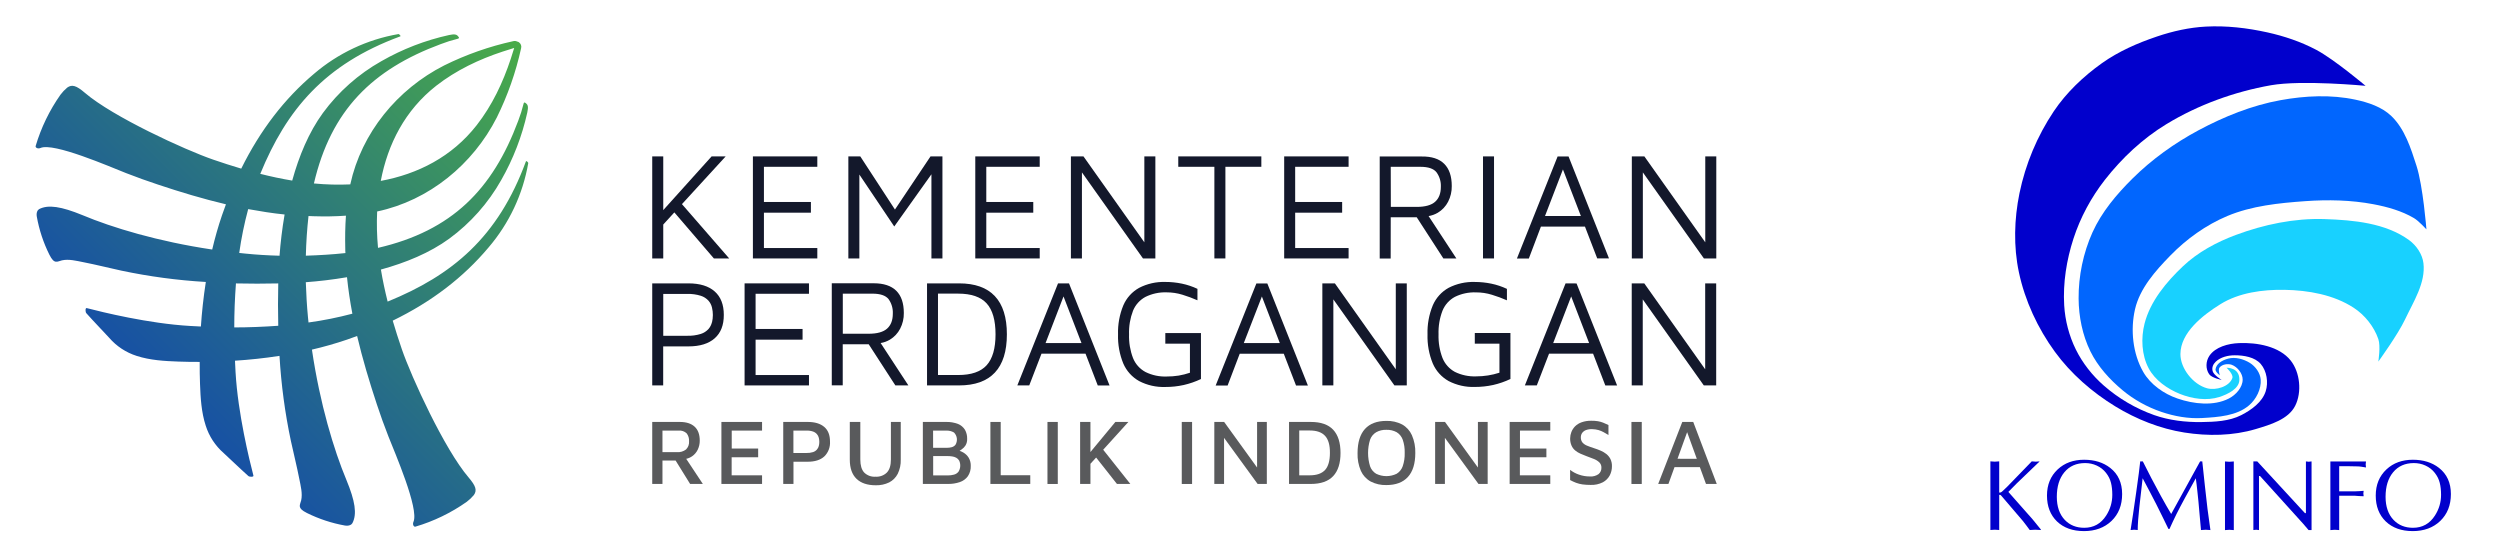 <svg width="149" height="33" viewBox="0 0 149 33" fill="none" xmlns="http://www.w3.org/2000/svg">
<path d="M29.118 14.748C30.345 13.315 31.162 11.579 31.484 9.721C31.484 9.692 31.441 9.645 31.407 9.619C31.373 9.593 31.355 9.595 31.345 9.619C29.679 14.154 26.946 16.409 23.103 17.975C22.945 17.345 22.808 16.707 22.702 16.065C24.178 15.66 25.614 15.072 26.779 14.222C28.044 13.293 29.098 12.105 29.869 10.738C30.588 9.479 31.113 8.12 31.427 6.705C31.499 6.369 31.465 6.249 31.351 6.161L31.299 6.122C31.252 6.087 31.217 6.122 31.204 6.186C31.12 6.531 31.014 6.869 30.886 7.199C29.363 11.291 26.934 13.753 22.53 14.773C22.462 14.052 22.445 13.327 22.478 12.604C25.571 11.951 28.187 9.8 29.612 6.998C30.258 5.69 30.744 4.307 31.057 2.881C31.077 2.815 31.074 2.744 31.051 2.679C31.027 2.614 30.984 2.558 30.927 2.519C30.897 2.497 30.863 2.483 30.826 2.478C30.754 2.441 30.67 2.432 30.591 2.453C29.165 2.766 27.782 3.252 26.473 3.9C23.683 5.317 21.545 7.916 20.877 10.99C20.154 11.021 19.43 11.003 18.709 10.934C19.73 6.564 22.189 4.144 26.265 2.63C26.596 2.502 26.935 2.395 27.28 2.311C27.337 2.298 27.378 2.264 27.343 2.216L27.303 2.165C27.216 2.051 27.096 2.016 26.76 2.089C25.345 2.401 23.986 2.926 22.728 3.647C21.36 4.417 20.172 5.471 19.243 6.737C18.403 7.888 17.818 9.306 17.416 10.763C16.774 10.657 16.141 10.52 15.512 10.361C17.079 6.545 19.337 3.832 23.851 2.17C23.881 2.159 23.876 2.133 23.851 2.107C23.826 2.081 23.778 2.026 23.749 2.03C21.889 2.352 20.151 3.169 18.717 4.397C16.952 5.883 15.51 7.762 14.378 10.05C13.817 9.884 13.258 9.704 12.704 9.513C11.031 8.937 6.723 6.96 5.06 5.533C4.537 5.084 4.285 5.024 4.007 5.22C3.858 5.345 3.724 5.486 3.606 5.642C2.949 6.575 2.448 7.61 2.124 8.705C2.1 8.799 2.255 8.889 2.412 8.82C3.189 8.474 6.54 9.934 7.512 10.316C8.14 10.563 8.778 10.789 9.418 11.002C10.754 11.448 12.1 11.854 13.466 12.177C13.385 12.392 13.306 12.609 13.231 12.83C13.001 13.503 12.808 14.188 12.647 14.872C9.426 14.395 6.688 13.566 4.91 12.82C3.657 12.307 2.874 12.181 2.333 12.463C2.243 12.511 2.149 12.668 2.194 12.913C2.334 13.699 2.585 14.46 2.941 15.175C3.24 15.779 3.407 15.583 3.693 15.517C4.095 15.425 4.574 15.549 4.964 15.626C5.723 15.774 6.474 15.965 7.23 16.129C8.89 16.48 10.573 16.706 12.267 16.805C12.125 17.719 12.031 18.609 11.973 19.46C11.757 19.451 11.542 19.44 11.334 19.427C8.864 19.286 6.077 18.599 5.167 18.362C5.077 18.338 5.082 18.597 5.145 18.666C5.547 19.12 6.331 19.936 6.509 20.134C6.944 20.637 7.51 21.009 8.144 21.211C8.948 21.472 9.801 21.52 10.638 21.55C11.029 21.565 11.458 21.571 11.902 21.57C11.902 22.031 11.902 22.471 11.921 22.876C11.951 23.714 12.001 24.573 12.261 25.369C12.461 26.003 12.832 26.568 13.332 27.004C13.53 27.182 14.346 27.966 14.8 28.369C14.869 28.431 15.129 28.438 15.104 28.346C14.867 27.433 14.18 24.649 14.039 22.181C14.026 21.958 14.014 21.729 14.005 21.498C14.855 21.443 15.748 21.351 16.658 21.21C16.757 22.916 16.984 24.612 17.338 26.284C17.502 27.04 17.692 27.79 17.84 28.55C17.917 28.942 18.042 29.419 17.95 29.822C17.883 30.108 17.688 30.274 18.292 30.574C19.006 30.928 19.768 31.18 20.553 31.321C20.799 31.364 20.955 31.271 21.003 31.18C21.29 30.635 21.163 29.855 20.647 28.608C19.901 26.823 19.067 24.073 18.591 20.837C19.297 20.674 19.994 20.475 20.68 20.242C20.883 20.172 21.085 20.099 21.284 20.025C21.607 21.396 22.015 22.752 22.459 24.095C22.672 24.736 22.898 25.373 23.146 26.002C23.527 26.973 24.987 30.326 24.642 31.102C24.572 31.258 24.662 31.414 24.757 31.389C25.852 31.066 26.887 30.565 27.819 29.907C27.974 29.79 28.116 29.656 28.241 29.507C28.437 29.228 28.372 28.978 27.928 28.455C26.5 26.79 24.522 22.483 23.948 20.809C23.755 20.248 23.574 19.682 23.406 19.111C25.73 17.982 27.621 16.531 29.118 14.748ZM26.008 5.104C27.183 4.19 28.549 3.537 29.958 3.075L30.646 2.858C30.578 3.076 30.509 3.293 30.44 3.511C29.974 4.92 29.329 6.287 28.411 7.461C26.935 9.349 24.901 10.374 22.694 10.782C23.112 8.591 24.133 6.571 26.008 5.104ZM20.618 12.854C20.571 13.507 20.562 14.16 20.578 14.822C20.578 14.911 20.578 14.998 20.588 15.083C19.814 15.167 19.021 15.214 18.228 15.239C18.248 14.441 18.301 13.65 18.387 12.875L18.692 12.887C19.334 12.908 19.979 12.9 20.618 12.854ZM14.792 12.463C15.51 12.593 16.229 12.71 16.962 12.784C16.814 13.642 16.717 14.481 16.66 15.241C15.966 15.222 15.274 15.181 14.594 15.111C14.48 15.1 14.369 15.087 14.258 15.075C14.382 14.194 14.56 13.322 14.792 12.463V12.463ZM13.962 19.514C13.962 18.663 13.995 17.782 14.062 16.892C14.905 16.913 15.745 16.91 16.584 16.892C16.565 17.731 16.563 18.573 16.584 19.416C15.692 19.478 14.812 19.514 13.962 19.514ZM18.388 19.225C18.378 19.126 18.367 19.028 18.357 18.927C18.29 18.233 18.25 17.527 18.226 16.82C18.99 16.764 19.823 16.668 20.681 16.522C20.755 17.252 20.865 17.977 21.001 18.696C20.142 18.924 19.269 19.099 18.388 19.22V19.225Z" fill="url(#paint0_linear_2_2272)"/>
<path d="M39.53 13.382L40.191 12.659L42.547 15.403H43.46L40.644 12.166L43.25 9.321H42.412L39.53 12.522V9.321H38.873V15.403H39.53V13.382Z" fill="#13182B"/>
<path d="M48.712 14.783H45.53V12.676H48.33V12.038H45.53V9.941H48.712V9.321H44.873V15.403H48.712V14.783Z" fill="#13182B"/>
<path d="M51.218 10.403L53.297 13.498L55.513 10.387V15.403H56.169V9.321H55.459L53.339 12.49L51.273 9.321H50.562V15.403H51.218V10.403Z" fill="#13182B"/>
<path d="M61.967 14.783H58.783V12.676H61.583V12.038H58.783V9.941H61.967V9.321H58.127V15.403H61.967V14.783Z" fill="#13182B"/>
<path d="M64.483 10.274L68.121 15.403H68.86V9.321H68.203V14.442L64.575 9.321H63.826V15.403H64.483V10.274Z" fill="#13182B"/>
<path d="M73.034 15.403V9.941H75.176V9.321H70.225V9.941H72.377V15.403H73.034Z" fill="#13182B"/>
<path d="M80.376 14.783H77.192V12.676H79.992V12.038H77.192V9.941H80.376V9.321H76.537V15.403H80.376V14.783Z" fill="#13182B"/>
<path d="M82.888 12.951H84.438L86.024 15.403H86.799L85.144 12.878C85.339 12.846 85.526 12.778 85.696 12.677C85.956 12.52 86.168 12.294 86.307 12.024C86.456 11.734 86.531 11.412 86.525 11.086C86.525 10.502 86.375 10.062 86.075 9.763C85.775 9.464 85.326 9.319 84.729 9.327H82.231V15.409H82.884L82.888 12.951ZM82.888 9.942H84.657C85.124 9.942 85.443 10.05 85.614 10.266C85.797 10.518 85.89 10.825 85.875 11.136C85.875 11.526 85.761 11.822 85.533 12.026C85.306 12.229 84.939 12.331 84.435 12.331H82.894L82.888 9.942Z" fill="#13182B"/>
<path d="M89.044 9.321H88.387V15.403H89.044V9.321Z" fill="#13182B"/>
<path d="M91.839 13.505H94.464L95.194 15.401H95.896L93.486 9.327H92.833L90.408 15.409H91.118L91.839 13.505ZM93.151 10.098L94.221 12.875H92.082L93.151 10.098Z" fill="#13182B"/>
<path d="M97.914 10.274L101.552 15.403H102.291V9.321H101.634V14.442L98.005 9.321H97.257V15.403H97.914V10.274Z" fill="#13182B"/>
<path d="M42.598 17.372C42.237 17.051 41.715 16.89 41.032 16.889H38.873V22.971H39.526V20.645H41.03C41.711 20.645 42.233 20.484 42.597 20.162C42.961 19.84 43.142 19.375 43.139 18.768C43.14 18.159 42.96 17.694 42.598 17.372ZM42.434 19.2C42.399 19.35 42.329 19.489 42.229 19.606C42.104 19.744 41.945 19.846 41.768 19.902C41.504 19.984 41.228 20.021 40.952 20.012H39.53V17.518H40.952C41.228 17.509 41.504 17.546 41.768 17.628C41.945 17.684 42.104 17.786 42.229 17.924C42.331 18.043 42.402 18.184 42.436 18.337C42.504 18.624 42.504 18.924 42.436 19.212L42.434 19.2Z" fill="#13182B"/>
<path d="M48.215 22.352H45.033V20.244H47.833V19.606H45.033V17.509H48.215V16.889H44.377V22.971H48.215V22.352Z" fill="#13182B"/>
<path d="M53.038 20.244C53.298 20.087 53.51 19.861 53.649 19.591C53.799 19.301 53.875 18.979 53.868 18.652C53.868 18.068 53.718 17.627 53.417 17.329C53.115 17.032 52.667 16.883 52.072 16.883H49.574V22.965H50.227V20.518H51.775L53.363 22.97H54.139L52.486 20.445C52.681 20.413 52.868 20.345 53.038 20.244V20.244ZM50.231 17.502H51.999C52.467 17.502 52.782 17.61 52.957 17.826C53.138 18.079 53.228 18.386 53.212 18.697C53.212 19.086 53.098 19.382 52.87 19.586C52.642 19.789 52.276 19.891 51.772 19.891H50.231V17.502Z" fill="#13182B"/>
<path d="M55.251 22.971H57.156C58.105 22.971 58.818 22.716 59.294 22.206C59.772 21.695 60.01 20.936 60.01 19.926C60.01 18.917 59.772 18.158 59.294 17.65C58.818 17.142 58.105 16.888 57.156 16.889H55.251V22.971ZM55.904 17.5H57.107C57.886 17.5 58.451 17.694 58.805 18.083C59.158 18.473 59.334 19.087 59.334 19.926C59.334 20.764 59.157 21.378 58.805 21.768C58.452 22.158 57.886 22.352 57.107 22.351H55.904V17.5Z" fill="#13182B"/>
<path d="M61.343 22.971L62.073 21.079H64.697L65.427 22.975H66.13L63.712 16.889H63.059L60.633 22.971H61.343ZM63.386 17.668L64.456 20.445H62.316L63.386 17.668Z" fill="#13182B"/>
<path d="M69.453 20.483H70.92V22.216C70.7 22.29 70.474 22.347 70.244 22.386C70.008 22.422 69.771 22.441 69.532 22.44C69.096 22.457 68.662 22.365 68.27 22.171C67.933 21.99 67.67 21.696 67.528 21.341C67.356 20.89 67.276 20.41 67.292 19.928C67.275 19.448 67.356 18.968 67.528 18.519C67.671 18.169 67.931 17.879 68.263 17.698C68.655 17.504 69.089 17.409 69.526 17.424C69.847 17.424 70.167 17.471 70.474 17.566C70.778 17.658 71.077 17.769 71.368 17.898V17.215C71.071 17.075 70.759 16.971 70.437 16.904C70.113 16.837 69.783 16.803 69.453 16.804C68.912 16.787 68.375 16.908 67.894 17.155C67.472 17.389 67.14 17.756 66.95 18.2C66.724 18.748 66.617 19.339 66.635 19.932C66.617 20.527 66.724 21.118 66.95 21.669C67.141 22.111 67.473 22.478 67.894 22.713C68.374 22.962 68.912 23.083 69.453 23.064C69.821 23.066 70.188 23.026 70.547 22.947C70.902 22.866 71.248 22.747 71.577 22.59V19.849H69.453V20.483Z" fill="#13182B"/>
<path d="M73.888 21.081H76.513L77.243 22.976H77.95L75.533 16.895H74.88L72.454 22.976H73.166L73.888 21.081ZM75.208 17.67L76.277 20.447H74.13L75.208 17.67Z" fill="#13182B"/>
<path d="M79.559 16.889H78.812V22.971H79.468V17.842L83.107 22.971H83.844V16.889H83.189V22.01L79.559 16.889Z" fill="#13182B"/>
<path d="M87.898 20.481H89.367V22.213C89.143 22.286 88.914 22.34 88.682 22.377C88.447 22.414 88.209 22.432 87.971 22.432C87.534 22.448 87.1 22.356 86.708 22.163C86.375 21.981 86.115 21.689 85.973 21.337C85.801 20.887 85.721 20.407 85.737 19.925C85.721 19.444 85.801 18.965 85.973 18.516C86.116 18.166 86.376 17.875 86.708 17.695C87.1 17.502 87.534 17.409 87.971 17.426C88.292 17.425 88.612 17.473 88.919 17.568C89.223 17.66 89.522 17.771 89.813 17.899V17.217C89.516 17.077 89.204 16.973 88.882 16.906C88.558 16.839 88.228 16.805 87.898 16.805C87.357 16.787 86.82 16.907 86.339 17.153C85.917 17.387 85.585 17.754 85.395 18.197C85.169 18.746 85.061 19.337 85.08 19.93C85.062 20.524 85.169 21.116 85.395 21.666C85.586 22.109 85.918 22.476 86.339 22.711C86.82 22.96 87.356 23.081 87.898 23.062C88.266 23.063 88.632 23.024 88.992 22.945C89.347 22.864 89.693 22.745 90.022 22.588V19.846H87.898V20.481Z" fill="#13182B"/>
<path d="M93.308 16.889L90.882 22.971H91.593L92.323 21.079H94.948L95.677 22.975H96.38L93.963 16.893L93.308 16.889ZM92.571 20.445L93.642 17.668L94.711 20.445H92.571Z" fill="#13182B"/>
<path d="M97.908 17.842L101.547 22.971H102.285V16.889H101.629V22.01L97.999 16.889H97.251V22.971H97.908V17.842Z" fill="#13182B"/>
<path d="M41.251 27.193C41.397 27.092 41.514 26.954 41.589 26.793C41.667 26.627 41.707 26.446 41.705 26.262C41.705 25.893 41.603 25.615 41.398 25.428C41.194 25.241 40.899 25.147 40.514 25.148H38.873V28.843H39.483V27.448H40.266L41.131 28.843H41.889L40.898 27.346C41.025 27.319 41.145 27.267 41.251 27.193ZM39.483 25.663H40.443C40.531 25.654 40.62 25.664 40.703 25.693C40.787 25.721 40.863 25.768 40.927 25.83C41.029 25.965 41.079 26.131 41.068 26.3C41.075 26.39 41.063 26.48 41.032 26.564C41 26.648 40.951 26.725 40.888 26.788C40.732 26.907 40.538 26.964 40.342 26.949H39.483V25.663Z" fill="#595A5C"/>
<path d="M42.996 28.843H45.419V28.329H43.606V27.253H45.186V26.733H43.611V25.663H45.419V25.148H42.996V28.843Z" fill="#595A5C"/>
<path d="M49.122 25.442C48.891 25.246 48.565 25.148 48.143 25.148H46.681V28.843H47.291V27.519H48.143C48.565 27.519 48.891 27.416 49.122 27.21C49.241 27.095 49.334 26.956 49.394 26.801C49.453 26.647 49.479 26.482 49.468 26.317C49.468 25.929 49.355 25.638 49.122 25.442ZM48.8 26.583C48.78 26.662 48.741 26.735 48.686 26.796C48.624 26.866 48.544 26.918 48.454 26.946C48.327 26.985 48.195 27.003 48.062 26.998H47.287V25.663H48.062C48.195 25.658 48.328 25.677 48.454 25.719C48.543 25.749 48.623 25.801 48.686 25.872C48.742 25.934 48.781 26.009 48.8 26.09C48.821 26.171 48.831 26.255 48.831 26.339C48.832 26.421 48.821 26.503 48.8 26.583V26.583Z" fill="#595A5C"/>
<path d="M53.098 27.386C53.098 27.733 53.019 27.992 52.862 28.159C52.774 28.247 52.667 28.315 52.55 28.358C52.433 28.401 52.308 28.42 52.184 28.411C52.059 28.421 51.933 28.403 51.815 28.36C51.698 28.316 51.591 28.248 51.502 28.159C51.35 27.992 51.275 27.733 51.275 27.386V25.148H50.648V27.393C50.648 27.898 50.781 28.279 51.048 28.537C51.314 28.794 51.698 28.923 52.2 28.922C52.474 28.929 52.746 28.871 52.993 28.752C53.213 28.64 53.392 28.46 53.505 28.24C53.633 27.976 53.695 27.686 53.685 27.393V25.148H53.098V27.386Z" fill="#595A5C"/>
<path d="M57.413 26.969C57.343 26.929 57.27 26.895 57.193 26.869L57.324 26.777C57.414 26.715 57.49 26.635 57.548 26.543C57.617 26.424 57.649 26.288 57.642 26.151C57.648 25.964 57.603 25.779 57.512 25.615C57.415 25.459 57.27 25.338 57.099 25.269C56.867 25.18 56.619 25.139 56.371 25.148H55.002V28.843H56.499C56.739 28.847 56.978 28.81 57.205 28.733C57.397 28.669 57.565 28.547 57.684 28.384C57.806 28.202 57.866 27.987 57.857 27.768C57.863 27.597 57.82 27.427 57.733 27.279C57.653 27.151 57.543 27.045 57.413 26.969ZM55.612 25.664H56.395C56.557 25.656 56.718 25.695 56.858 25.777C56.953 25.872 57.013 25.997 57.029 26.13C57.044 26.263 57.014 26.398 56.944 26.512C56.886 26.581 56.809 26.63 56.722 26.653C56.632 26.677 56.538 26.689 56.445 26.689H55.613L55.612 25.664ZM57.128 28.111C57.059 28.198 56.964 28.261 56.856 28.288C56.738 28.32 56.616 28.336 56.493 28.335H55.617V27.182H56.477C56.566 27.182 56.656 27.189 56.745 27.202C56.831 27.213 56.913 27.24 56.99 27.28C57.062 27.319 57.123 27.377 57.165 27.449C57.214 27.553 57.237 27.669 57.23 27.784C57.224 27.9 57.189 28.012 57.128 28.111V28.111Z" fill="#595A5C"/>
<path d="M59.642 25.148H59.028V28.843H61.404V28.324H59.642V25.148Z" fill="#595A5C"/>
<path d="M63.044 25.148H62.429V28.845H63.044V25.148Z" fill="#595A5C"/>
<path d="M67.251 25.148H66.476L64.99 26.941V25.148H64.375V28.843H64.99V27.642L65.329 27.269L66.57 28.843H67.368L65.75 26.804L67.251 25.148Z" fill="#595A5C"/>
<path d="M71.048 25.148H70.433V28.845H71.048V25.148Z" fill="#595A5C"/>
<path d="M74.922 27.864L72.959 25.148H72.373V28.843H72.954V26.096L74.954 28.843H75.503V25.148H74.922V27.864Z" fill="#595A5C"/>
<path d="M78.122 25.148H76.826V28.843H78.122C78.72 28.843 79.165 28.688 79.458 28.376C79.75 28.064 79.896 27.603 79.895 26.993C79.895 26.384 79.749 25.924 79.458 25.613C79.166 25.302 78.721 25.147 78.122 25.148ZM78.975 28.01C78.779 28.222 78.475 28.329 78.061 28.329H77.435V25.657H78.062C78.476 25.657 78.781 25.765 78.976 25.979C79.171 26.193 79.267 26.531 79.263 26.993C79.263 27.458 79.167 27.797 78.975 28.01V28.01Z" fill="#595A5C"/>
<path d="M83.564 25.296C83.275 25.148 82.953 25.076 82.628 25.086C82.069 25.086 81.644 25.246 81.351 25.567C81.059 25.889 80.912 26.367 80.91 27.004C80.897 27.369 80.966 27.732 81.11 28.068C81.231 28.336 81.437 28.558 81.695 28.7C81.983 28.847 82.304 28.92 82.628 28.91C83.19 28.91 83.617 28.749 83.91 28.428C84.204 28.107 84.351 27.632 84.352 27.004C84.364 26.638 84.295 26.273 84.149 25.937C84.028 25.666 83.823 25.441 83.564 25.296V25.296ZM83.601 27.79C83.536 27.976 83.409 28.133 83.241 28.236C83.05 28.329 82.841 28.377 82.629 28.377C82.418 28.377 82.209 28.329 82.019 28.236C81.849 28.134 81.721 27.976 81.656 27.79C81.497 27.274 81.497 26.723 81.656 26.207C81.722 26.022 81.85 25.864 82.019 25.762C82.205 25.659 82.416 25.609 82.628 25.617C82.841 25.609 83.053 25.658 83.241 25.759C83.408 25.861 83.535 26.018 83.601 26.202C83.689 26.456 83.729 26.724 83.72 26.992C83.729 27.263 83.689 27.533 83.601 27.79V27.79Z" fill="#595A5C"/>
<path d="M88.084 27.864L86.122 25.148H85.534V28.843H86.116V26.096L88.117 28.843H88.665V25.148H88.084V27.864Z" fill="#595A5C"/>
<path d="M89.975 28.843H92.397V28.329H90.585V27.253H92.165V26.733H90.59V25.663H92.397V25.148H89.975V28.843Z" fill="#595A5C"/>
<path d="M95.742 27.061C95.637 26.979 95.522 26.911 95.399 26.859C95.268 26.804 95.138 26.753 94.999 26.71C94.861 26.667 94.708 26.612 94.589 26.562C94.484 26.522 94.39 26.458 94.315 26.374C94.247 26.287 94.213 26.177 94.218 26.066C94.216 25.973 94.243 25.882 94.295 25.805C94.353 25.727 94.432 25.667 94.522 25.633C94.645 25.589 94.775 25.57 94.905 25.578C95.031 25.58 95.155 25.599 95.276 25.633C95.383 25.665 95.486 25.709 95.584 25.763C95.678 25.816 95.772 25.87 95.864 25.929V25.331C95.75 25.275 95.643 25.228 95.545 25.19C95.445 25.151 95.341 25.122 95.235 25.104C95.106 25.084 94.975 25.075 94.844 25.077C94.647 25.072 94.45 25.103 94.264 25.168C94.117 25.219 93.983 25.302 93.872 25.411C93.777 25.509 93.702 25.624 93.653 25.752C93.607 25.87 93.583 25.996 93.581 26.124C93.577 26.274 93.605 26.423 93.665 26.561C93.715 26.674 93.791 26.774 93.887 26.852C93.981 26.929 94.085 26.992 94.196 27.04C94.311 27.09 94.427 27.137 94.546 27.183C94.701 27.238 94.846 27.292 94.983 27.349C95.105 27.394 95.218 27.463 95.314 27.551C95.356 27.591 95.39 27.64 95.412 27.694C95.435 27.748 95.446 27.806 95.444 27.864C95.448 27.938 95.435 28.012 95.406 28.08C95.377 28.148 95.332 28.208 95.276 28.256C95.126 28.361 94.945 28.411 94.763 28.397C94.537 28.399 94.313 28.361 94.101 28.286C93.912 28.221 93.736 28.126 93.579 28.004V28.612C93.693 28.673 93.811 28.727 93.932 28.774C94.056 28.82 94.184 28.852 94.315 28.871C94.477 28.892 94.64 28.902 94.803 28.901C95.056 28.912 95.307 28.857 95.532 28.743C95.706 28.65 95.849 28.507 95.942 28.333C96.028 28.166 96.073 27.98 96.072 27.792C96.077 27.641 96.045 27.492 95.981 27.355C95.922 27.242 95.841 27.142 95.742 27.061V27.061Z" fill="#595A5C"/>
<path d="M97.849 25.148H97.234V28.845H97.849V25.148Z" fill="#595A5C"/>
<path d="M101.677 28.843H102.319L100.917 25.148H100.264L98.828 28.843H99.438L99.801 27.841H101.311L101.677 28.843ZM99.98 27.342L100.553 25.757L101.13 27.346L99.98 27.342Z" fill="#595A5C"/>
<path d="M132.703 21.919C132.703 21.919 133.127 22.312 133.048 22.534C132.869 23.045 132.064 23.282 131.542 23.141C130.708 22.916 129.945 21.957 129.953 21.094C129.964 19.826 131.26 18.8 132.336 18.13C133.444 17.44 134.851 17.253 136.156 17.274C137.576 17.298 139.092 17.567 140.281 18.344C140.943 18.776 141.49 19.46 141.748 20.207C141.895 20.631 141.748 21.552 141.748 21.552C141.748 21.552 142.915 19.941 143.337 19.046C143.84 17.98 144.578 16.855 144.437 15.685C144.372 15.149 144.018 14.629 143.581 14.31C142.181 13.291 140.27 13.114 138.54 13.057C136.75 12.998 134.931 13.379 133.253 14.004C132.11 14.429 130.991 15.03 130.106 15.868C129.108 16.812 128.153 17.96 127.814 19.291C127.595 20.153 127.641 21.163 128.059 21.949C128.435 22.659 129.177 23.177 129.922 23.477C130.652 23.77 131.527 23.902 132.275 23.66C132.771 23.501 133.451 23.172 133.467 22.652C133.491 21.886 132.703 21.918 132.703 21.918L132.703 21.919Z" fill="#18D1FF"/>
<path d="M132.3 22.371C132.3 22.371 132.189 22.03 132.283 21.908C132.437 21.71 132.782 21.656 133.018 21.744C133.358 21.873 133.663 22.259 133.663 22.623C133.664 23.089 133.254 23.542 132.838 23.753C131.93 24.215 130.746 24.084 129.782 23.753C128.965 23.474 128.165 22.914 127.735 22.164C127.112 21.077 126.966 19.658 127.246 18.436C127.532 17.189 128.461 16.144 129.355 15.228C130.315 14.243 131.478 13.408 132.747 12.875C134.2 12.265 135.819 12.102 137.392 11.989C138.744 11.892 140.124 11.92 141.456 12.172C142.291 12.33 143.137 12.566 143.87 12.997C144.158 13.167 144.615 13.669 144.615 13.669C144.615 13.669 144.414 11.097 144.023 9.88C143.684 8.827 143.324 7.683 142.525 6.916C141.96 6.373 141.153 6.105 140.386 5.941C138.931 5.629 137.389 5.704 135.925 5.969C134.216 6.278 132.564 6.944 131.032 7.764C129.598 8.532 128.248 9.499 127.094 10.644C126.148 11.583 125.257 12.638 124.71 13.853C124.16 15.077 123.876 16.452 123.885 17.795C123.892 18.87 124.115 19.977 124.588 20.942C125.031 21.845 125.74 22.621 126.513 23.265C127.186 23.824 127.977 24.261 128.805 24.544C129.585 24.811 130.427 24.962 131.25 24.915C132.213 24.86 133.308 24.785 134.043 24.159C134.472 23.794 134.782 23.18 134.738 22.619C134.707 22.225 134.425 21.836 134.09 21.628C133.723 21.401 133.222 21.261 132.805 21.372C132.419 21.476 132.094 21.683 132.046 22.006C132.022 22.16 132.301 22.371 132.301 22.371L132.3 22.371Z" fill="#0166FE"/>
<path d="M132.414 22.645C132.414 22.645 131.821 22.525 131.667 22.304C131.445 21.983 131.461 21.532 131.678 21.209C132.036 20.677 132.803 20.474 133.443 20.449C134.526 20.404 135.849 20.639 136.524 21.487C137.087 22.195 137.201 23.38 136.792 24.187C136.382 24.996 135.317 25.311 134.447 25.571C133.086 25.979 131.593 26 130.19 25.779C128.74 25.55 127.324 24.986 126.071 24.22C124.691 23.377 123.425 22.273 122.472 20.967C121.449 19.565 120.685 17.922 120.326 16.227C120 14.692 120.046 13.058 120.36 11.52C120.72 9.776 121.413 8.119 122.402 6.638C123.157 5.514 124.171 4.552 125.275 3.766C126.267 3.06 127.409 2.562 128.563 2.173C129.5 1.857 130.483 1.637 131.47 1.585C132.697 1.52 133.94 1.665 135.139 1.931C136.144 2.154 137.136 2.488 138.046 2.969C139.119 3.537 140.988 5.115 140.988 5.115C140.988 5.115 137.198 4.753 135.346 5.081C133.164 5.467 131.01 6.249 129.117 7.399C127.707 8.256 126.463 9.422 125.448 10.722C124.635 11.764 123.988 12.961 123.58 14.218C123.166 15.493 122.947 16.861 123.026 18.198C123.08 19.103 123.317 20.015 123.719 20.828C124.119 21.64 124.7 22.377 125.38 22.974C126.263 23.748 127.285 24.347 128.391 24.74C129.282 25.053 130.25 25.167 131.195 25.155C132.002 25.145 132.863 25.108 133.583 24.74C134.186 24.431 134.83 23.967 135.036 23.32C135.204 22.796 135.102 22.111 134.742 21.694C134.386 21.282 133.739 21.175 133.195 21.175C132.796 21.174 132.349 21.28 132.06 21.555C131.898 21.709 131.815 21.907 131.874 22.122C131.941 22.365 132.414 22.646 132.414 22.646L132.415 22.645L132.414 22.645ZM121.564 27.498L120.206 28.802L119.698 29.317C120.18 29.867 120.665 30.415 121.151 30.962L121.636 31.559V31.589L121.307 31.571L120.972 31.589C120.908 31.498 120.84 31.406 120.768 31.314C120.699 31.219 120.63 31.128 120.559 31.044L119.255 29.519C119.235 29.503 119.209 29.493 119.177 29.489C119.161 29.493 119.153 29.497 119.153 29.501V31.588L118.89 31.57L118.627 31.588V27.497L118.89 27.515L119.153 27.497V29.345C119.157 29.361 119.175 29.365 119.207 29.357C119.243 29.349 119.277 29.333 119.31 29.309C119.342 29.281 119.408 29.219 119.507 29.124C119.543 29.088 119.581 29.052 119.621 29.016L121.093 27.497L121.332 27.515L121.564 27.498Z" fill="#0100CC"/>
<path d="M125.893 29.494C125.893 29.223 125.867 28.984 125.815 28.777C125.763 28.565 125.664 28.366 125.516 28.179C125.368 27.991 125.185 27.848 124.966 27.748C124.75 27.648 124.519 27.599 124.272 27.599C123.75 27.599 123.337 27.782 123.034 28.149C122.735 28.512 122.586 28.998 122.586 29.608C122.586 30.194 122.745 30.655 123.064 30.99C123.363 31.301 123.748 31.456 124.218 31.456C124.78 31.456 125.217 31.213 125.528 30.727C125.771 30.348 125.893 29.937 125.893 29.495L125.893 29.494ZM124.2 31.653C123.534 31.653 123 31.462 122.598 31.079C122.199 30.692 122 30.178 122 29.536C122 28.894 122.213 28.374 122.639 27.975C123.05 27.592 123.574 27.401 124.212 27.401C124.834 27.401 125.353 27.562 125.767 27.885C126.242 28.256 126.479 28.776 126.479 29.446C126.479 30.108 126.268 30.642 125.845 31.049C125.422 31.453 124.874 31.654 124.2 31.654L124.2 31.653Z" fill="#0100CC"/>
<path d="M131.131 27.5H131.256C131.34 28.294 131.392 28.78 131.412 28.96C131.476 29.546 131.527 30.002 131.567 30.329C131.61 30.652 131.668 31.073 131.741 31.591L131.46 31.573L131.179 31.591C131.143 31.193 131.108 30.812 131.076 30.449C131.048 30.086 131.013 29.727 130.973 29.372C130.937 29.017 130.902 28.728 130.87 28.505C130.626 28.944 130.415 29.326 130.236 29.653C130.028 30.036 129.855 30.367 129.715 30.646C129.564 30.953 129.426 31.246 129.302 31.525H129.238L128.909 30.849C128.766 30.55 128.638 30.293 128.526 30.077C128.415 29.857 128.277 29.592 128.114 29.281C127.974 29.022 127.836 28.763 127.701 28.504C127.632 29.074 127.566 29.65 127.504 30.232C127.44 30.814 127.408 31.267 127.408 31.59L127.199 31.572L126.983 31.59C127.067 31.071 127.177 30.336 127.312 29.383C127.448 28.426 127.53 27.798 127.557 27.499H127.712C127.919 27.905 128.089 28.238 128.22 28.498C128.38 28.805 128.569 29.157 128.787 29.556C129.026 29.991 129.232 30.35 129.403 30.633C129.977 29.588 130.551 28.544 131.126 27.499L131.131 27.5ZM132.609 31.594V27.503L132.872 27.521L133.135 27.503V31.594L132.872 31.576L132.609 31.594ZM137.769 27.5V31.591H137.59L137.279 31.227L134.695 28.368H134.636V31.591L134.468 31.573L134.301 31.591V27.5H134.533L137.373 30.581H137.433V27.5L137.601 27.519L137.769 27.5ZM138.89 31.594V27.503H141.013L140.995 27.682L141.013 27.861C140.894 27.837 140.796 27.821 140.72 27.814C140.644 27.802 140.563 27.796 140.475 27.796L139.877 27.784H139.416V29.284H140.343C140.419 29.284 140.519 29.279 140.642 29.271C140.77 29.259 140.847 29.253 140.874 29.253L140.856 29.409L140.874 29.576C140.803 29.576 140.703 29.572 140.575 29.564C140.448 29.552 140.37 29.546 140.343 29.546H139.416V31.592L139.153 31.574L138.89 31.594Z" fill="#0100CC"/>
<path d="M145.487 29.494C145.487 29.223 145.461 28.984 145.409 28.777C145.357 28.565 145.258 28.366 145.11 28.179C144.963 27.991 144.779 27.848 144.56 27.748C144.345 27.648 144.113 27.599 143.866 27.599C143.344 27.599 142.931 27.782 142.628 28.149C142.329 28.512 142.18 28.998 142.18 29.608C142.18 30.194 142.339 30.655 142.658 30.99C142.957 31.301 143.342 31.456 143.812 31.456C144.375 31.456 144.811 31.213 145.122 30.727C145.365 30.348 145.487 29.937 145.487 29.495L145.487 29.494ZM143.794 31.653C143.129 31.653 142.594 31.462 142.192 31.079C141.793 30.692 141.594 30.178 141.594 29.536C141.594 28.894 141.807 28.374 142.234 27.975C142.644 27.592 143.169 27.401 143.807 27.401C144.429 27.401 144.947 27.562 145.362 27.885C145.836 28.256 146.073 28.776 146.073 29.446C146.073 30.108 145.862 30.642 145.439 31.049C145.017 31.453 144.468 31.654 143.794 31.654L143.794 31.653Z" fill="#0100CC"/>
<defs>
<linearGradient id="paint0_linear_2_2272" x1="9.905" y1="23.587" x2="30.954" y2="2.538" gradientUnits="userSpaceOnUse">
<stop stop-color="#1751A4"/>
<stop offset="0.52" stop-color="#307F75"/>
<stop offset="1" stop-color="#49AB48"/>
</linearGradient>
</defs>
</svg>
